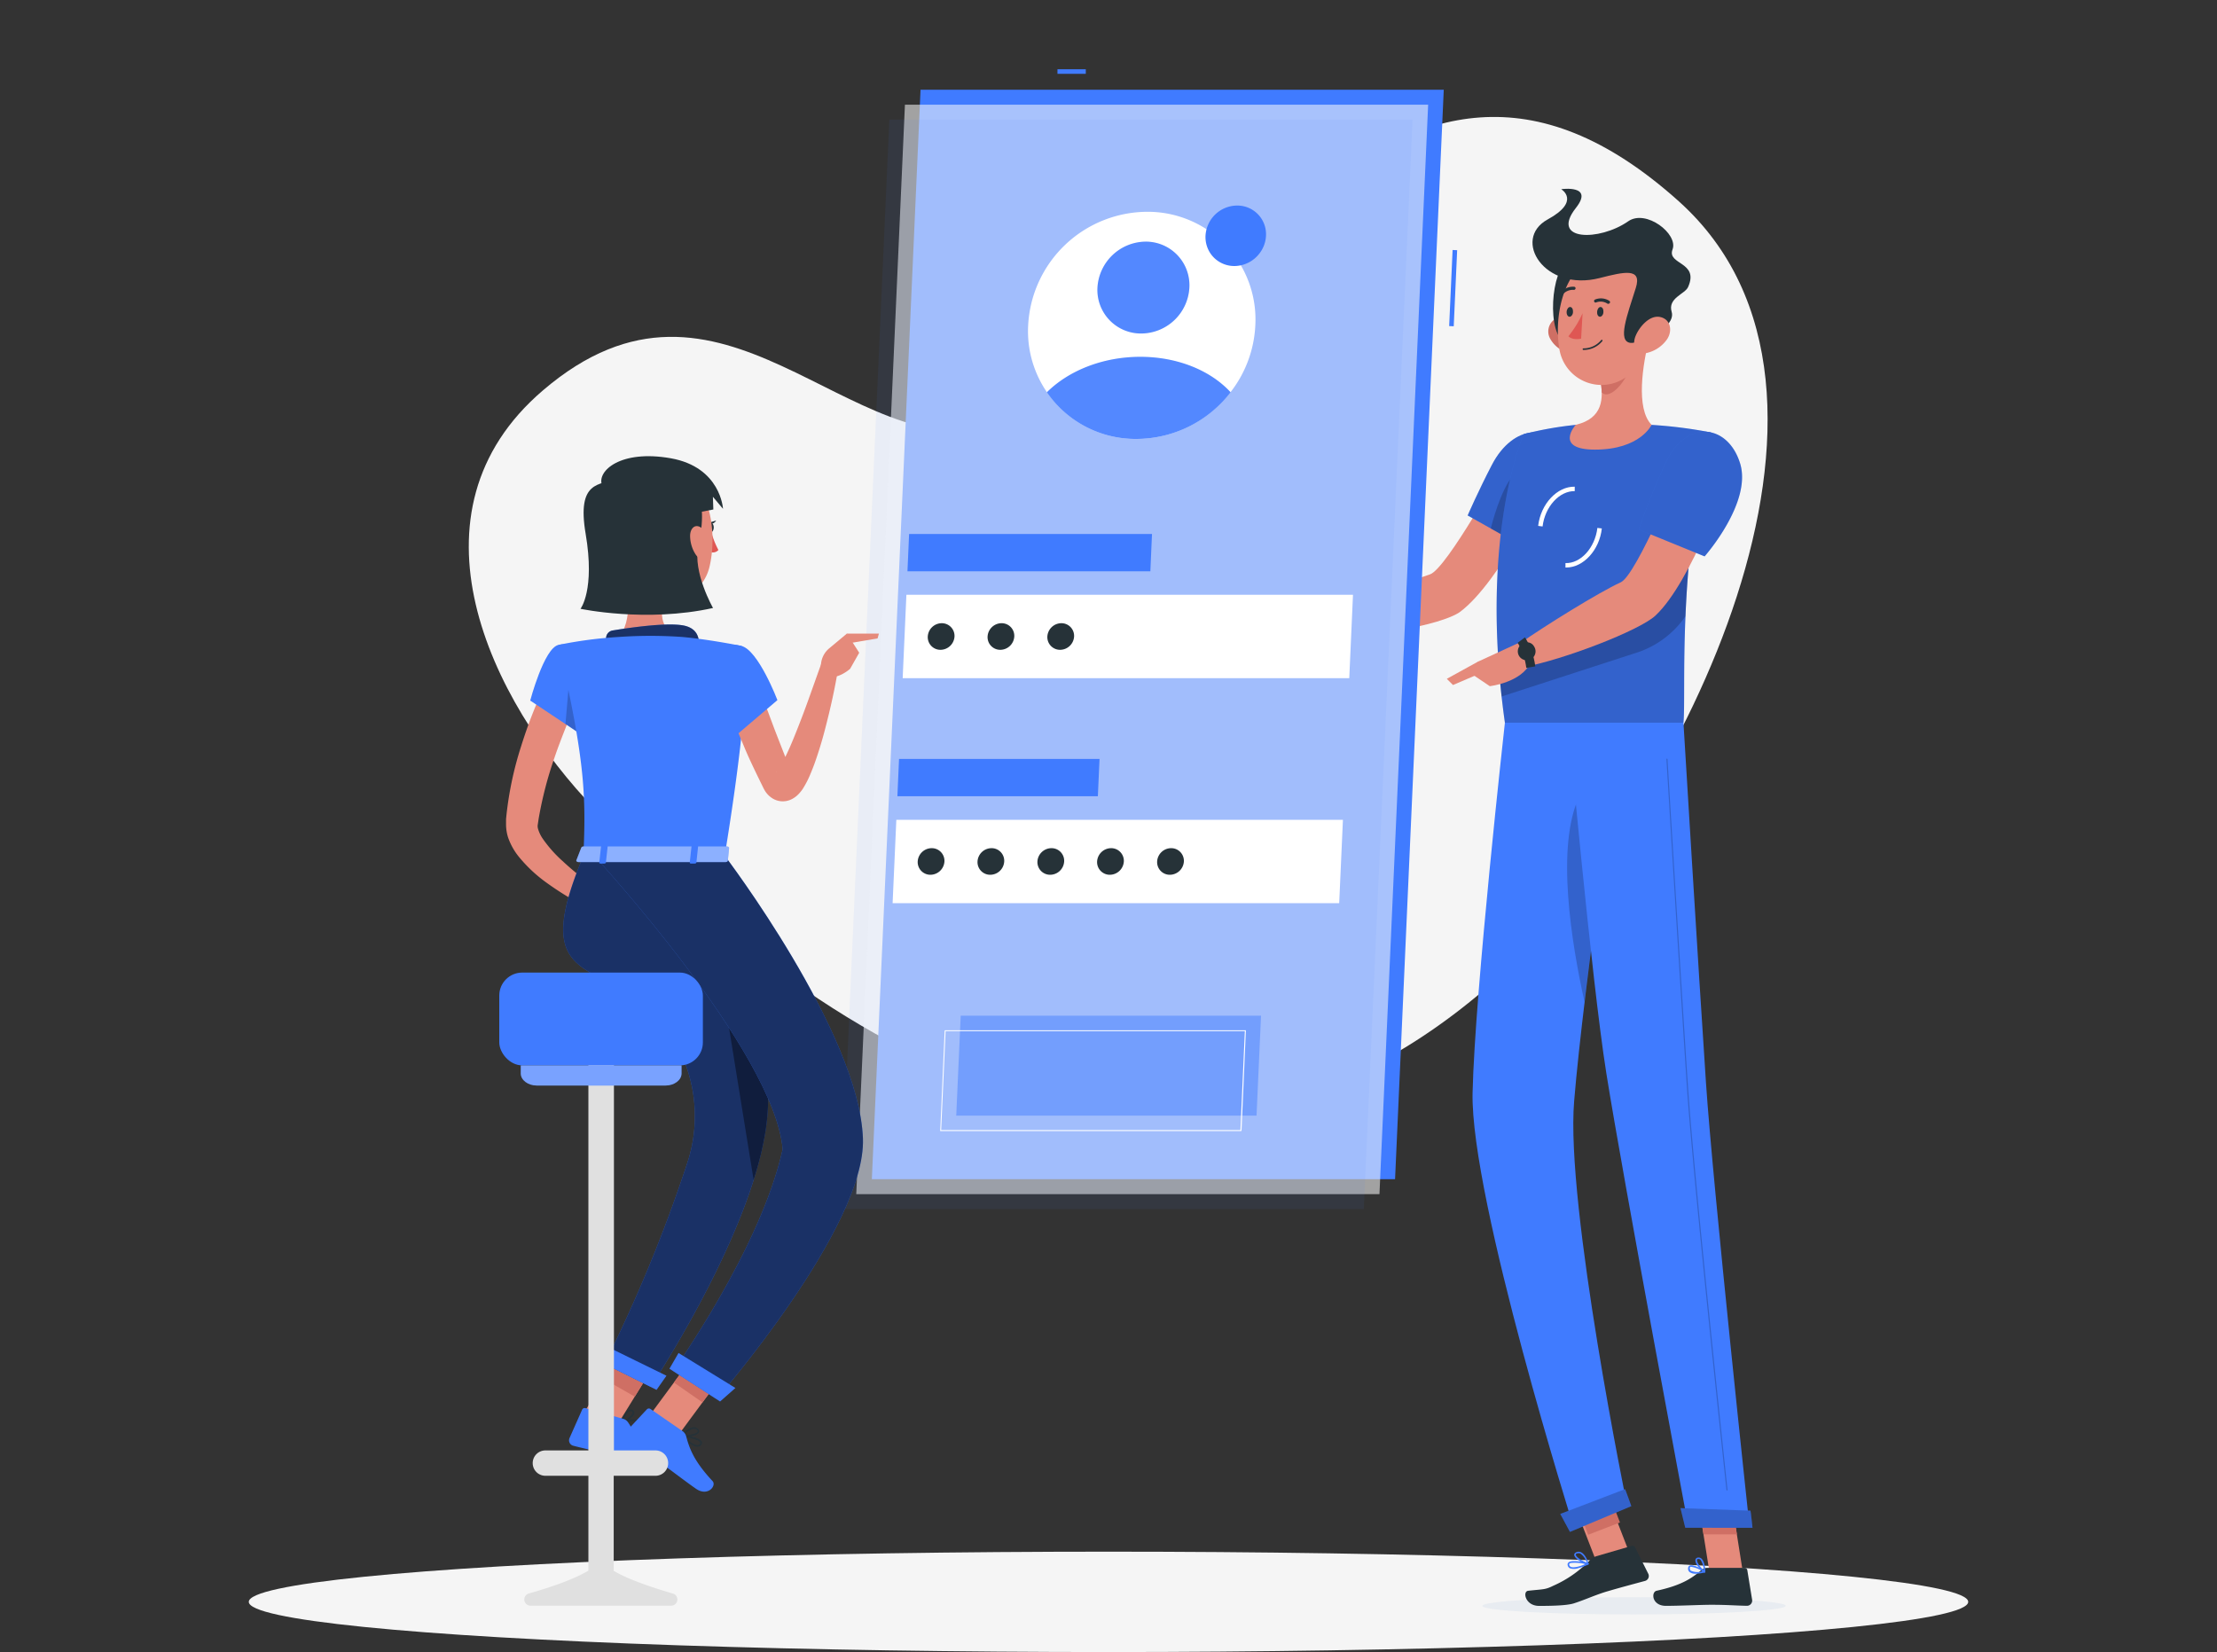 <svg xmlns="http://www.w3.org/2000/svg" viewBox="0 0 500 372.61"><rect x="0" y="0" width="500" height="372.61" fill="#333333" stroke="none"/><defs><style>.cls-1{isolation:isolate;}.cls-18,.cls-2{fill:#f5f5f5;}.cls-3{fill:#e58a7b;}.cls-12,.cls-13,.cls-4{fill:#407bff;}.cls-5{opacity:0.2;}.cls-6{fill:#e8ecf1;}.cls-18,.cls-6{mix-blend-mode:multiply;}.cls-7{fill:#263238;}.cls-8{fill:#cf6f64;}.cls-14,.cls-17,.cls-20,.cls-9{fill:#fff;}.cls-10{fill:#df5753;}.cls-11{fill:#fafafa;opacity:0.56;}.cls-12{opacity:0.07;}.cls-13{opacity:0.47;}.cls-14{opacity:0.1;}.cls-15{opacity:0.6;}.cls-16,.cls-17{opacity:0.4;}.cls-19{fill:#e0e0e0;}.cls-20{opacity:0.3;}</style></defs><g class="cls-1"><g id="Background_simple" data-name="Background simple"><path class="cls-2" d="M134.46,182.79C193,243.15,269.93,285,341.24,217.42c36.76-34.84,85.34-128.94,37.4-172-66.07-59.34-104,37.76-153.37,50.92-33.86,9-62.33-43-102.86-8.26C90.37,115.52,110.12,157.7,134.46,182.79Z"/></g><g id="Shadow"><ellipse class="cls-2" cx="250" cy="361.29" rx="193.89" ry="11.32"/></g><g id="Character_2" data-name="Character 2"><path class="cls-3" d="M349.25,108.48l-9.92-4s-13.09,23.87-16.84,25.07c-5.1,1.64-15.66,6.2-21.92,7.06-.85,1-2.24,4.1-2.11,5.24,8.41,2.8,26.89-.92,30.85-3.86C338.32,131.27,349.25,108.48,349.25,108.48Z"/><path class="cls-4" d="M352.3,103.06c1.85,6.84-8.17,20.58-8.17,20.58L331,116.26s2.46-5.65,5.46-11.4C341.27,95.57,350.19,95.26,352.3,103.06Z"/><path class="cls-5" d="M352.3,103.06c1.85,6.84-8.17,20.58-8.17,20.58L331,116.26s2.46-5.65,5.46-11.4C341.27,95.57,350.19,95.26,352.3,103.06Z"/><path class="cls-5" d="M336.21,119.2l5.17,2.89.91-15.86C339.28,108.54,337.16,115.5,336.21,119.2Z"/><path class="cls-4" d="M343.66,97.91S333.44,120.65,339.4,163h40.27c.64-6.18-1.48-36.34,6.19-65.47a103.38,103.38,0,0,0-13.38-1.7,147.88,147.88,0,0,0-17.11,0A78.93,78.93,0,0,0,343.66,97.91Z"/><path class="cls-5" d="M343.66,97.91S333.44,120.65,339.4,163h40.27c.64-6.18-1.48-36.34,6.19-65.47a103.38,103.38,0,0,0-13.38-1.7,147.88,147.88,0,0,0-17.11,0A78.93,78.93,0,0,0,343.66,97.91Z"/><path class="cls-6" d="M334.32,362.19c-.06,1.07,15.21,1.94,34.1,1.94s34.27-.87,34.33-1.94-15.2-1.95-34.1-1.95S334.39,361.12,334.32,362.19Z"/><rect class="cls-3" x="357.82" y="336.01" width="7.68" height="17.09" transform="matrix(0.93, -0.36, 0.36, 0.93, -99.7, 153.08)"/><polygon class="cls-3" points="393.05 354.5 385.52 354.5 382.76 337.07 390.29 337.07 393.05 354.5"/><path class="cls-7" d="M385,353.63h8.46a.61.61,0,0,1,.61.51l1.09,6.7a1.18,1.18,0,0,1-1.18,1.34c-2.95-.06-4.37-.23-8.09-.23-2.29,0-7,.24-10.18.24s-3.39-3.13-2.08-3.41c5.88-1.27,8.16-3,10.12-4.69A1.93,1.93,0,0,1,385,353.63Z"/><path class="cls-7" d="M360,351l8-2.33a.63.63,0,0,1,.75.31l3,6a1.15,1.15,0,0,1-.75,1.59c-2.91.79-4.86,1.29-8.5,2.35-2.51.73-5.07,1.92-7.55,2.71-1.72.55-5.76.57-7.85.57-3.09,0-3.78-3.26-2.45-3.41,3.35-.38,3.8-.2,5.65-1.13a25.86,25.86,0,0,0,8.08-5.58A3.86,3.86,0,0,1,360,351Z"/><path class="cls-3" d="M301.83,136.52,293.55,133l-3.41,9.18a34,34,0,0,0,10.24,0Z"/><polygon class="cls-3" points="287.39 132.81 287.17 138.91 290.14 142.21 293.55 133.03 287.39 132.81"/><rect class="cls-8" x="356.33" y="336.29" width="7.68" height="8.81" transform="translate(-98.52 152.55) rotate(-21.11)"/><polygon class="cls-8" points="390.29 337.07 382.76 337.07 384.19 346.06 391.72 346.06 390.29 337.07"/><path class="cls-5" d="M338.12,151.53c.15,1.81.32,3.66.54,5.56l29.94-9.72A21.37,21.37,0,0,0,380.12,139c.12-2.67.27-5.48.5-8.41.1-1.43.22-2.89.35-4.37s.31-3.11.5-4.69Z"/><path class="cls-9" d="M347.9,118.74l-1-.13c.59-5,4.32-8.93,8.25-8.84l0,1C351.71,110.7,348.43,114.26,347.9,118.74Z"/><path class="cls-9" d="M353.23,128h-.17l0-1c3.44.13,6.67-3.46,7.2-7.93l1,.12C360.73,124.05,357.12,128,353.23,128Z"/><path class="cls-3" d="M371.92,76.54c-1.41,5.51-3.07,15.6.56,19.28,0,0-2.54,5.59-12.77,5.59-9.35,0-4.34-5.59-4.34-5.59,6.22-1.47,6.33-6,5.51-10.3Z"/><path class="cls-8" d="M367.42,80.21l-6.53,5.3a17.71,17.71,0,0,1,.35,3c1.91,1.9,5.74-2.91,6.13-5.37A8,8,0,0,0,367.42,80.21Z"/><path class="cls-8" d="M349.66,76.48a6.56,6.56,0,0,0,4.25,3.13c2.4.54,3.6-1.67,2.94-3.89-.59-2-2.56-4.69-5-4.23A3.34,3.34,0,0,0,349.66,76.48Z"/><path class="cls-7" d="M353.63,58.85c-3.74,1.71-5.06,16.57-.36,18.77S360.71,55.6,353.63,58.85Z"/><path class="cls-3" d="M373.06,68.26c-.9,7.45-1,11.84-5,15.67a9.62,9.62,0,0,1-16.36-5.1c-1.21-6.7.46-17.77,7.94-20.74A9.63,9.63,0,0,1,373.06,68.26Z"/><path class="cls-7" d="M360.77,62.71c5.54-1.41,9.61-2.38,8.15,2.24-1.93,6.15-4.25,12.11-1.14,12.39,1.9.17,10.3-3.39,9.23-7-.93-3.14,3-4,3.7-5.59,2.59-5.76-4.82-5-3.5-8.5s-6-9.14-10-6.34c-6.51,4.54-17.68,4.48-11.81-3,4.21-5.33-3.3-4.24-3.3-4.24s4.54,2.69-3.1,6.85C340.92,54,348.33,65.9,360.77,62.71Z"/><path class="cls-3" d="M376,76.48a7.69,7.69,0,0,1-4.61,3.13c-2.47.54-3.42-1.67-2.49-3.89.83-2,3.11-4.69,5.47-4.23S377.27,74.52,376,76.48Z"/><path class="cls-4" d="M339.4,163s-6.76,60.49-7.29,83.45c-.54,23.89,22.91,98.4,22.91,98.4l12-5s-14-68.07-12-91.52C357.11,222.7,365.87,163,365.87,163Z"/><path class="cls-5" d="M356.2,179.6c-5.39,11.18-1.76,33.28,1.16,46.39,1.11-9.25,2.43-19.29,3.68-28.58C360.92,183.12,359.81,172.1,356.2,179.6Z"/><path class="cls-4" d="M366.49,335.87c.06,0,1.42,3.83,1.42,3.83l-13.84,5.81-2.18-4.05Z"/><path class="cls-4" d="M353.69,163s5.17,57.54,8.59,79.09c3.76,23.61,18.5,102.24,18.5,102.24h13.79s-8.26-76.73-9.82-100.1c-1.7-25.36-5.08-81.23-5.08-81.23Z"/><path class="cls-4" d="M394.78,340.72c.06,0,.46,3.86.46,3.86H380.08L379,340.15Z"/><path class="cls-5" d="M389.5,336.17a.13.13,0,0,1-.13-.11c-.08-.7-7.53-70-8.93-91-1.52-22.79-4.58-73.31-4.61-73.82a.14.14,0,0,1,.12-.14h0a.14.14,0,0,1,.13.13c0,.5,3.09,51,4.61,73.81,1.4,21,8.85,90.26,8.92,91a.12.12,0,0,1-.11.14Z"/><path class="cls-7" d="M361.62,70.34c0,.61-.38,1.1-.78,1.1s-.69-.49-.65-1.1.38-1.1.78-1.1S361.66,69.73,361.62,70.34Z"/><path class="cls-7" d="M354.76,70.34c0,.61-.39,1.1-.78,1.1s-.69-.49-.66-1.1.39-1.1.79-1.1S354.8,69.73,354.76,70.34Z"/><path class="cls-10" d="M356.92,70.64a23.28,23.28,0,0,1-3.2,5.2c1,1,2.87.54,2.87.54Z"/><path class="cls-7" d="M357.1,78.93a.17.17,0,0,1-.17-.18.19.19,0,0,1,.19-.18,5.12,5.12,0,0,0,4-1.88.18.18,0,0,1,.25,0,.17.17,0,0,1,0,.25A5.46,5.46,0,0,1,357.1,78.93Z"/><path class="cls-7" d="M362.84,68.49a.34.34,0,0,1-.31,0A2.81,2.81,0,0,0,360,68.2a.33.33,0,0,1-.46-.17.36.36,0,0,1,.19-.47,3.51,3.51,0,0,1,3.23.3.35.35,0,0,1,.09.49A.33.33,0,0,1,362.84,68.49Z"/><path class="cls-7" d="M352.11,66.5a.39.39,0,0,1-.14-.08.35.35,0,0,1,0-.5,3.7,3.7,0,0,1,3.08-1.24.33.33,0,0,1,.28.4.38.38,0,0,1-.42.3h0a3,3,0,0,0-2.43,1A.38.38,0,0,1,352.11,66.5Z"/><path class="cls-3" d="M389.73,107.36l-10.4-2.76s-10.2,25.1-13.81,26.74c-4.9,2.23-17.31,9.95-22.59,13.67-.29,1.24-.06,4.56.6,5.46,9-1.63,26.23-8.26,29.83-11.63C381.57,131.15,389.73,107.36,389.73,107.36Z"/><path class="cls-4" d="M382.47,354.94a2.19,2.19,0,0,1-1.43-.38,1,1,0,0,1-.31-.94.62.62,0,0,1,.34-.51c.84-.42,3.19,1.07,3.46,1.24a.16.16,0,0,1,.07.18.18.18,0,0,1-.14.14A8.86,8.86,0,0,1,382.47,354.94Zm-1-1.55a.53.53,0,0,0-.23,0,.22.22,0,0,0-.12.21.69.69,0,0,0,.2.65,3.59,3.59,0,0,0,2.66.13A6.76,6.76,0,0,0,381.44,353.39Z"/><path class="cls-4" d="M384.41,354.68l-.08,0c-.75-.42-2.16-2.07-1.95-2.91a.6.6,0,0,1,.59-.47.91.91,0,0,1,.75.23c.83.71.88,2.89.88,3a.16.16,0,0,1-.09.16A.17.17,0,0,1,384.41,354.68Zm-1.34-3.05H383c-.23,0-.26.14-.27.18-.12.5.77,1.75,1.51,2.33a4.19,4.19,0,0,0-.75-2.36A.65.65,0,0,0,383.07,351.63Z"/><path class="cls-4" d="M355.92,353.7a2.87,2.87,0,0,1-1.89,0,1,1,0,0,1-.49-.77.61.61,0,0,1,.21-.53c.8-.71,4.07.06,4.44.15a.16.16,0,0,1,.12.15.17.17,0,0,1-.11.18A13.66,13.66,0,0,1,355.92,353.7Zm-1.63-1.19a.82.82,0,0,0-.31.14.22.22,0,0,0-.08.22.6.6,0,0,0,.32.5c.53.29,1.76.06,3.35-.6A9.84,9.84,0,0,0,354.29,352.51Z"/><path class="cls-4" d="M358.17,352.89h-.08c-1-.18-3-1.33-3.06-2.19,0-.2.09-.48.57-.64a1.24,1.24,0,0,1,1,.06c1.08.53,1.65,2.45,1.68,2.53a.2.2,0,0,1-.05.18A.18.18,0,0,1,358.17,352.89Zm-2.37-2.53-.1,0c-.31.11-.31.24-.31.28,0,.51,1.45,1.46,2.46,1.78a3.79,3.79,0,0,0-1.4-2A.92.92,0,0,0,355.8,350.36Z"/><path class="cls-3" d="M343.78,144.42l-10.43,4.8-1.21,2.94,3.85,2.6s7.2-.79,9.25-5.41Z"/><path class="cls-7" d="M344.22,150.64a14.24,14.24,0,0,0-1.94-5.66l1.65-1.23a16.09,16.09,0,0,1,2.32,6.55Z"/><path class="cls-7" d="M346,145.84a2,2,0,1,1-2.44-.78A1.83,1.83,0,0,1,346,145.84Z"/><polygon class="cls-3" points="326.3 153.1 327.69 154.5 337.05 150.5 333.35 149.22 326.3 153.1"/><path class="cls-5" d="M366.49,335.87c.06,0,1.42,3.83,1.42,3.83l-13.84,5.81-2.18-4.05Z"/><path class="cls-5" d="M394.78,340.72c.06,0,.46,3.86.46,3.86H380.08L379,340.15Z"/><path class="cls-4" d="M392.44,104.49c2.75,8.86-8,21-8,21l-14.85-6.06a153.57,153.57,0,0,1,6.08-15.08C380.23,94.52,389.66,95.54,392.44,104.49Z"/><path class="cls-5" d="M392.44,104.49c2.75,8.86-8,21-8,21l-14.85-6.06a153.57,153.57,0,0,1,6.08-15.08C380.23,94.52,389.66,95.54,392.44,104.49Z"/></g><g id="Screen"><rect class="cls-4" x="238.49" y="15.62" width="6.39" height="1.03"/><rect class="cls-4" x="319.14" y="64.47" width="17.18" height="1.03" transform="translate(248.06 389.46) rotate(-87.42)"/><polygon class="cls-4" points="325.61 20.24 207.61 20.24 196.63 265.96 314.63 265.96 325.61 20.24"/><polygon class="cls-11" points="322.09 23.61 204.09 23.61 193.11 269.33 311.11 269.33 322.09 23.61"/><polygon class="cls-12" points="318.57 26.98 200.57 26.98 189.58 272.7 307.58 272.7 318.57 26.98"/><polygon class="cls-9" points="305.14 134.15 204.42 134.15 203.58 152.96 304.3 152.96 305.14 134.15"/><polygon class="cls-4" points="259.81 120.44 205.03 120.44 204.66 128.85 259.44 128.85 259.81 120.44"/><polygon class="cls-9" points="302.87 184.9 202.15 184.9 201.31 203.7 302.03 203.7 302.87 184.9"/><polygon class="cls-13" points="284.4 229.08 216.67 229.08 215.66 251.62 283.39 251.62 284.4 229.08"/><path class="cls-9" d="M279.87,255.11H212.14l-.09,0a.16.16,0,0,1,0-.09l1-22.54a.11.11,0,0,1,.12-.11h67.73a.11.11,0,0,1,.08,0s0,.06,0,.09L280,255A.13.13,0,0,1,279.87,255.11Zm-67.61-.23h67.49l1-22.31H213.26Z"/><polygon class="cls-4" points="247.98 171.18 202.76 171.18 202.39 179.59 247.6 179.59 247.98 171.18"/><path class="cls-9" d="M283.11,73.43a26.53,26.53,0,0,1-5.57,15A26.9,26.9,0,0,1,256.34,99a24.3,24.3,0,0,1-24.46-25.61,27,27,0,0,1,26.75-25.62A24.29,24.29,0,0,1,283.11,73.43Z"/><path class="cls-4" d="M285.52,53.17a7,7,0,0,1-1.48,4A7.17,7.17,0,0,1,278.4,60,6.48,6.48,0,0,1,273,57.17a6.61,6.61,0,0,1-1.12-4A7.19,7.19,0,0,1,279,46.36,6.47,6.47,0,0,1,285.52,53.17Z"/><path class="cls-7" d="M215.27,143.56a3.19,3.19,0,0,1-3.15,3,2.85,2.85,0,0,1-2.88-3,3.18,3.18,0,0,1,3.15-3A2.87,2.87,0,0,1,215.27,143.56Z"/><path class="cls-7" d="M228.75,143.56a3.18,3.18,0,0,1-3.15,3,2.85,2.85,0,0,1-2.87-3,3.18,3.18,0,0,1,3.14-3A2.85,2.85,0,0,1,228.75,143.56Z"/><path class="cls-7" d="M242.24,143.56a3.18,3.18,0,0,1-3.15,3,2.86,2.86,0,0,1-2.88-3,3.19,3.19,0,0,1,3.15-3A2.86,2.86,0,0,1,242.24,143.56Z"/><path class="cls-7" d="M213,194.3a3.19,3.19,0,0,1-3.15,3,2.86,2.86,0,0,1-2.88-3,3.18,3.18,0,0,1,3.15-3A2.86,2.86,0,0,1,213,194.3Z"/><path class="cls-7" d="M226.48,194.3a3.17,3.17,0,0,1-3.14,3,2.85,2.85,0,0,1-2.88-3,3.18,3.18,0,0,1,3.15-3A2.85,2.85,0,0,1,226.48,194.3Z"/><path class="cls-7" d="M240,194.3a3.18,3.18,0,0,1-3.15,3,2.86,2.86,0,0,1-2.88-3,3.19,3.19,0,0,1,3.15-3A2.85,2.85,0,0,1,240,194.3Z"/><path class="cls-7" d="M253.46,194.3a3.19,3.19,0,0,1-3.15,3,2.86,2.86,0,0,1-2.88-3,3.19,3.19,0,0,1,3.15-3A2.86,2.86,0,0,1,253.46,194.3Z"/><path class="cls-7" d="M267,194.3a3.19,3.19,0,0,1-3.15,3,2.85,2.85,0,0,1-2.88-3,3.18,3.18,0,0,1,3.15-3A2.86,2.86,0,0,1,267,194.3Z"/><path class="cls-4" d="M268.24,64.86a10.94,10.94,0,0,1-10.83,10.36,9.82,9.82,0,0,1-9.9-10.36A11,11,0,0,1,258.34,54.5,9.83,9.83,0,0,1,268.24,64.86Z"/><path class="cls-4" d="M277.54,88.48A26.9,26.9,0,0,1,256.34,99,24.29,24.29,0,0,1,236.1,88.48c4.86-4.84,12.55-8,21.07-8S273.11,83.64,277.54,88.48Z"/><path class="cls-14" d="M268.24,64.86a10.94,10.94,0,0,1-10.83,10.36,9.82,9.82,0,0,1-9.9-10.36A11,11,0,0,1,258.34,54.5,9.83,9.83,0,0,1,268.24,64.86Z"/><path class="cls-14" d="M277.54,88.48A26.9,26.9,0,0,1,256.34,99,24.29,24.29,0,0,1,236.1,88.48c4.86-4.84,12.55-8,21.07-8S273.11,83.64,277.54,88.48Z"/></g><g id="Character_1" data-name="Character 1"><path class="cls-3" d="M130.41,157.49c-.95,2.08-1.95,4.36-2.82,6.59s-1.76,4.5-2.53,6.79a86,86,0,0,0-3.58,13.8l-.22,1.47a2.15,2.15,0,0,0,.07.75,7.65,7.65,0,0,0,1.1,2.31,29,29,0,0,0,4.44,5,67.35,67.35,0,0,0,5.52,4.61c1.92,1.48,3.94,2.92,5.93,4.28l-1.87,3.5A70.28,70.28,0,0,1,123,198.9a32.39,32.39,0,0,1-6-5.68,14.38,14.38,0,0,1-2.39-4.27,9.75,9.75,0,0,1-.48-2.95c0-.25,0-.59,0-.76l0-.5.1-1a78.06,78.06,0,0,1,3.27-15.34c.78-2.47,1.61-4.91,2.56-7.31s1.93-4.73,3.14-7.15Z"/><path class="cls-3" d="M136.91,202.48l7.07-3.59-1.83,7.77s-4.85,1.36-7.1-1Z"/><polygon class="cls-3" points="150.45 200.17 148.57 206.59 142.15 206.66 143.98 198.9 150.45 200.17"/><path class="cls-10" d="M160.43,120.05a20.21,20.21,0,0,0,1.59,4,1.63,1.63,0,0,1-1.59.51Z"/><ellipse class="cls-7" cx="160.22" cy="118.96" rx="0.75" ry="1.15"/><path class="cls-7" d="M160,117.85l1.52-.44S160.78,118.6,160,117.85Z"/><path class="cls-3" d="M140.9,127.38c.91,4.66,1.82,13.19-1.44,16.29,0,0,1.28,4.73,9.93,4.73,9.51,0,4.54-4.72,4.54-4.72-5.19-1.24-5.06-5.1-4.15-8.71Z"/><path class="cls-3" d="M138.37,116.79c.48,7.77.52,11.07,4.44,15.06,5.91,6,15.35,3.71,17.2-4,1.67-7,.61-18.52-7-21.62A10.63,10.63,0,0,0,138.37,116.79Z"/><path class="cls-7" d="M139.14,108c-3.9,1.42-9.1.36-7.06,12.39,2.16,12.73-1.16,16.92-1.16,16.92s14.79,3.16,29.89-.18c0,0-4.61-8.07-3.32-13.95,1.65-7.5.35-10.27.35-10.27S144.62,106,139.14,108Z"/><path class="cls-3" d="M155.64,120.84a7.81,7.81,0,0,0,1.22,4.17c1.06,1.62,2.31,1,2.62-.72.28-1.52.07-4.19-1.28-5.22S155.66,119.08,155.64,120.84Z"/><path class="cls-7" d="M135.75,109.36c-1.12-3.15,4.22-8,15.52-6s11.79,11.4,11.79,11.4l-2.28-2.71.1,2.86-11.61,2.23Z"/><path class="cls-4" d="M136.71,144.2h0a1.76,1.76,0,0,1,1.45-2c3.52-.58,11.52-1.76,15.54-1.2,3,.41,3.78,2.16,3.91,3.59a1.76,1.76,0,0,1-1.85,1.9l-17.38-.78A1.78,1.78,0,0,1,136.71,144.2Z"/><path class="cls-15" d="M136.71,144.2h0a1.76,1.76,0,0,1,1.45-2c3.52-.58,11.52-1.76,15.54-1.2,3,.41,3.78,2.16,3.91,3.59a1.76,1.76,0,0,1-1.85,1.9l-17.38-.78A1.78,1.78,0,0,1,136.71,144.2Z"/><polygon class="cls-3" points="146.76 318.91 153.21 323.38 164 308.76 157.55 304.28 146.76 318.91"/><polygon class="cls-3" points="131.72 318.61 138.53 322.5 148.08 307.03 141.27 303.14 131.72 318.61"/><polygon class="cls-8" points="163.99 308.76 158.43 316.3 151.98 311.82 157.54 304.29 163.99 308.76"/><polygon class="cls-8" points="141.26 303.15 148.08 307.03 143.16 315 136.34 311.12 141.26 303.15"/><path class="cls-4" d="M152.2,193s25.18,31.73,20.45,62.08c-3.81,24.51-25.91,57.7-25.91,57.7l-10.39-5.16a339.26,339.26,0,0,0,18.7-45.44,33.59,33.59,0,0,0-4-29.1c-12.76-18.63-33.2-7.55-19.45-40.08Z"/><path class="cls-15" d="M152.2,193s25.18,31.73,20.45,62.08c-3.81,24.51-25.91,57.7-25.91,57.7l-10.39-5.16a339.26,339.26,0,0,0,18.7-45.44,33.59,33.59,0,0,0-4-29.1c-12.76-18.63-33.2-7.55-19.45-40.08Z"/><path class="cls-16" d="M164.55,213.43l-3.66-3.64c0,.29,7.09,44.05,9.08,56.35a74.71,74.71,0,0,0,2.69-11C175,240.26,170.11,225.06,164.55,213.43Z"/><path class="cls-4" d="M163.44,193s30.32,39.88,31.18,63.79c.71,20-33,58.75-33,58.75l-9.8-6.34s19.73-27.52,24.7-50C174.6,237,134,193,134,193Z"/><path class="cls-15" d="M163.44,193s30.32,39.88,31.18,63.79c.71,20-33,58.75-33,58.75l-9.8-6.34s19.73-27.52,24.7-50C174.6,237,134,193,134,193Z"/><path class="cls-4" d="M125.93,145.46c-3.24.76-6.35,12.55-6.35,12.55l12.67,8.45s4.22-9.31,2.74-13.39C133.46,148.82,130,144.49,125.93,145.46Z"/><path class="cls-5" d="M128.41,153l-.88,10.27,4.71,3.16a42.42,42.42,0,0,0,2.87-9.14Z"/><path class="cls-4" d="M167.19,145.68s3.74,1.32-3.75,47.36H131.58c.54-13,.55-21-5.65-47.58a95.14,95.14,0,0,1,13.53-1.79,102.58,102.58,0,0,1,14.47,0C160.15,144.24,167.19,145.68,167.19,145.68Z"/><path class="cls-3" d="M170.43,153c.72,2,1.48,4.16,2.28,6.23s1.56,4.2,2.37,6.29l2.45,6.28.62,1.57.32.79.15.39c0,.07,0,.07,0,.06a2.13,2.13,0,0,0-.7-.63,2.73,2.73,0,0,0-1.3-.38,2.64,2.64,0,0,0-1.11.2c-.46.22-.46.31-.45.3a1.68,1.68,0,0,0,.22-.23,14,14,0,0,0,1.43-2.33c.47-.92.92-1.9,1.37-2.89.88-2,1.69-4.07,2.5-6.16s1.58-4.21,2.33-6.33l2.28-6.39,3.85,1c-.76,4.56-1.74,9-2.92,13.52-.57,2.25-1.24,4.48-2,6.73-.38,1.12-.8,2.25-1.28,3.39A21.23,21.23,0,0,1,181,178a9.32,9.32,0,0,1-.88,1.08,5.56,5.56,0,0,1-1.82,1.29,4.48,4.48,0,0,1-1.94.36,4.41,4.41,0,0,1-2.11-.64,5.29,5.29,0,0,1-1.82-1.88c-.15-.26-.28-.52-.37-.71l-.19-.39-.38-.77-.76-1.56c-1-2.08-2-4.17-2.87-6.28s-1.79-4.26-2.65-6.4-1.63-4.3-2.36-6.62Z"/><path class="cls-4" d="M167.19,145.68c3.83.92,8.14,12.23,8.14,12.23l-11.39,9.7s-7.37-12.34-5.88-16.41C159.61,147,162.19,144.49,167.19,145.68Z"/><path class="cls-3" d="M187,146.24l4-3.34,2.78,4.32-2.05,3.62s-3.26,3-6.14,1.47h0A5.17,5.17,0,0,1,187,146.24Z"/><polygon class="cls-3" points="198.22 142.91 197.92 143.99 191.59 145.06 190.97 142.9 198.22 142.91"/><polygon class="cls-4" points="162.4 316.1 150.98 308.71 153.03 305.16 165.86 313.05 162.4 316.1"/><path class="cls-7" d="M143,322a6.74,6.74,0,0,1-2.82-1,.17.17,0,0,1-.1-.18.21.21,0,0,1,.13-.16c.31-.09,3-.92,3.78-.28a.62.62,0,0,1,.22.6,1.07,1.07,0,0,1-.57.87A1.44,1.44,0,0,1,143,322Zm-2.25-1.09c1.25.63,2.25.87,2.73.63a.7.7,0,0,0,.36-.59.24.24,0,0,0-.09-.26C143.33,320.32,141.83,320.58,140.73,320.88Z"/><path class="cls-7" d="M140.25,321a.2.2,0,0,1-.14-.06.19.19,0,0,1,0-.18c0-.09.65-2.26,1.67-2.76a1,1,0,0,1,.83,0,.66.66,0,0,1,.46.67c-.07.9-1.9,2.14-2.74,2.34Zm1.94-2.73a.55.55,0,0,0-.28.07c-.62.29-1.13,1.47-1.38,2.18.88-.37,2.09-1.35,2.13-1.9,0-.09,0-.21-.23-.3A.74.74,0,0,0,142.19,318.29Z"/><path class="cls-7" d="M157.27,326.29c-1.13,0-2.7-1.44-3.56-2.33a.18.18,0,0,1,0-.21.22.22,0,0,1,.19-.11c.4.06,3.87.52,4.36,1.51a.57.57,0,0,1,0,.58,1,1,0,0,1-.79.56Zm-2.9-2.2c1.26,1.23,2.37,1.91,3,1.83a.68.68,0,0,0,.52-.37.23.23,0,0,0,0-.24C157.63,324.78,155.78,324.32,154.37,324.09Z"/><path class="cls-7" d="M154.48,324.06a3.27,3.27,0,0,1-.67-.05.19.19,0,0,1-.14-.12.19.19,0,0,1,0-.18c.06-.07,1.41-1.7,2.69-1.81a1.35,1.35,0,0,1,1,.32c.39.34.37.64.27.83C157.38,323.72,155.65,324.06,154.48,324.06Zm-.26-.37c1.12.06,2.91-.31,3.14-.8,0,0,.08-.16-.18-.39a1,1,0,0,0-.76-.23A4.25,4.25,0,0,0,154.22,323.69Z"/><path class="cls-4" d="M140.52,320l-8.48-2.4a.62.62,0,0,0-.75.34l-2.86,6.44a1.26,1.26,0,0,0,.83,1.69c3,.78,4.44,1,8.17,2.06,2.3.65,5.58,1.84,8.75,2.73s4.23-2.19,3-2.84c-5.56-2.95-6-5-7.52-7.2A2,2,0,0,0,140.52,320Z"/><path class="cls-4" d="M153.94,322.79l-7.24-5a.63.63,0,0,0-.82.09l-4.8,5.15a1.26,1.26,0,0,0,.24,1.87c2.55,1.7,3.87,2.4,7.06,4.61,2,1.36,5.87,4.38,8.57,6.26s4.71-.7,3.75-1.72c-4.3-4.6-5.24-7.48-5.95-10.09A2.05,2.05,0,0,0,153.94,322.79Z"/><polygon class="cls-4" points="148.07 313.48 135.02 306.99 136.37 303.46 150.31 310.29 148.07 313.48"/><path class="cls-4" d="M131.1,191.17,130,194c-.11.22.15.44.52.44H163.6c.29,0,.53-.14.55-.32l.28-2.85c0-.2-.23-.36-.54-.36H131.62A.58.58,0,0,0,131.1,191.17Z"/><path class="cls-17" d="M131.1,191.17,130,194c-.11.22.15.44.52.44H163.6c.29,0,.53-.14.55-.32l.28-2.85c0-.2-.23-.36-.54-.36H131.62A.58.58,0,0,0,131.1,191.17Z"/><path class="cls-4" d="M136.31,194.77h-.87c-.17,0-.3-.08-.29-.19l.41-3.71c0-.11.16-.2.33-.2h.87c.17,0,.3.09.29.2l-.41,3.71C136.63,194.69,136.48,194.77,136.31,194.77Z"/><path class="cls-4" d="M156.71,194.77h-.86c-.17,0-.3-.08-.29-.19l.4-3.71c0-.11.17-.2.34-.2h.86c.17,0,.31.09.29.2l-.4,3.71C157,194.69,156.89,194.77,156.71,194.77Z"/><ellipse class="cls-18" cx="135.55" cy="362.19" rx="26.79" ry="1.94"/><path class="cls-19" d="M151.87,359.45c-4.74-1.38-10-3.15-13.18-5l-.28-.13V332.85H148a2.86,2.86,0,0,0,0-5.71h-9.54V229.31H132.7v97.83h-9.53a2.86,2.86,0,1,0,0,5.71h9.53v21.43l-.27.13c-3.23,1.89-8.45,3.66-13.19,5a1.4,1.4,0,0,0,.39,2.74h31.85A1.4,1.4,0,0,0,151.87,359.45Z"/><rect class="cls-4" x="112.6" y="219.36" width="45.92" height="20.93" rx="5.18"/><path class="cls-4" d="M117.45,240.29v1.82c0,1.5,1.63,2.73,3.63,2.73h29c2,0,3.63-1.23,3.63-2.73v-1.82Z"/><path class="cls-20" d="M117.45,240.29v1.82c0,1.5,1.63,2.73,3.63,2.73h29c2,0,3.63-1.23,3.63-2.73v-1.82Z"/></g></g></svg>